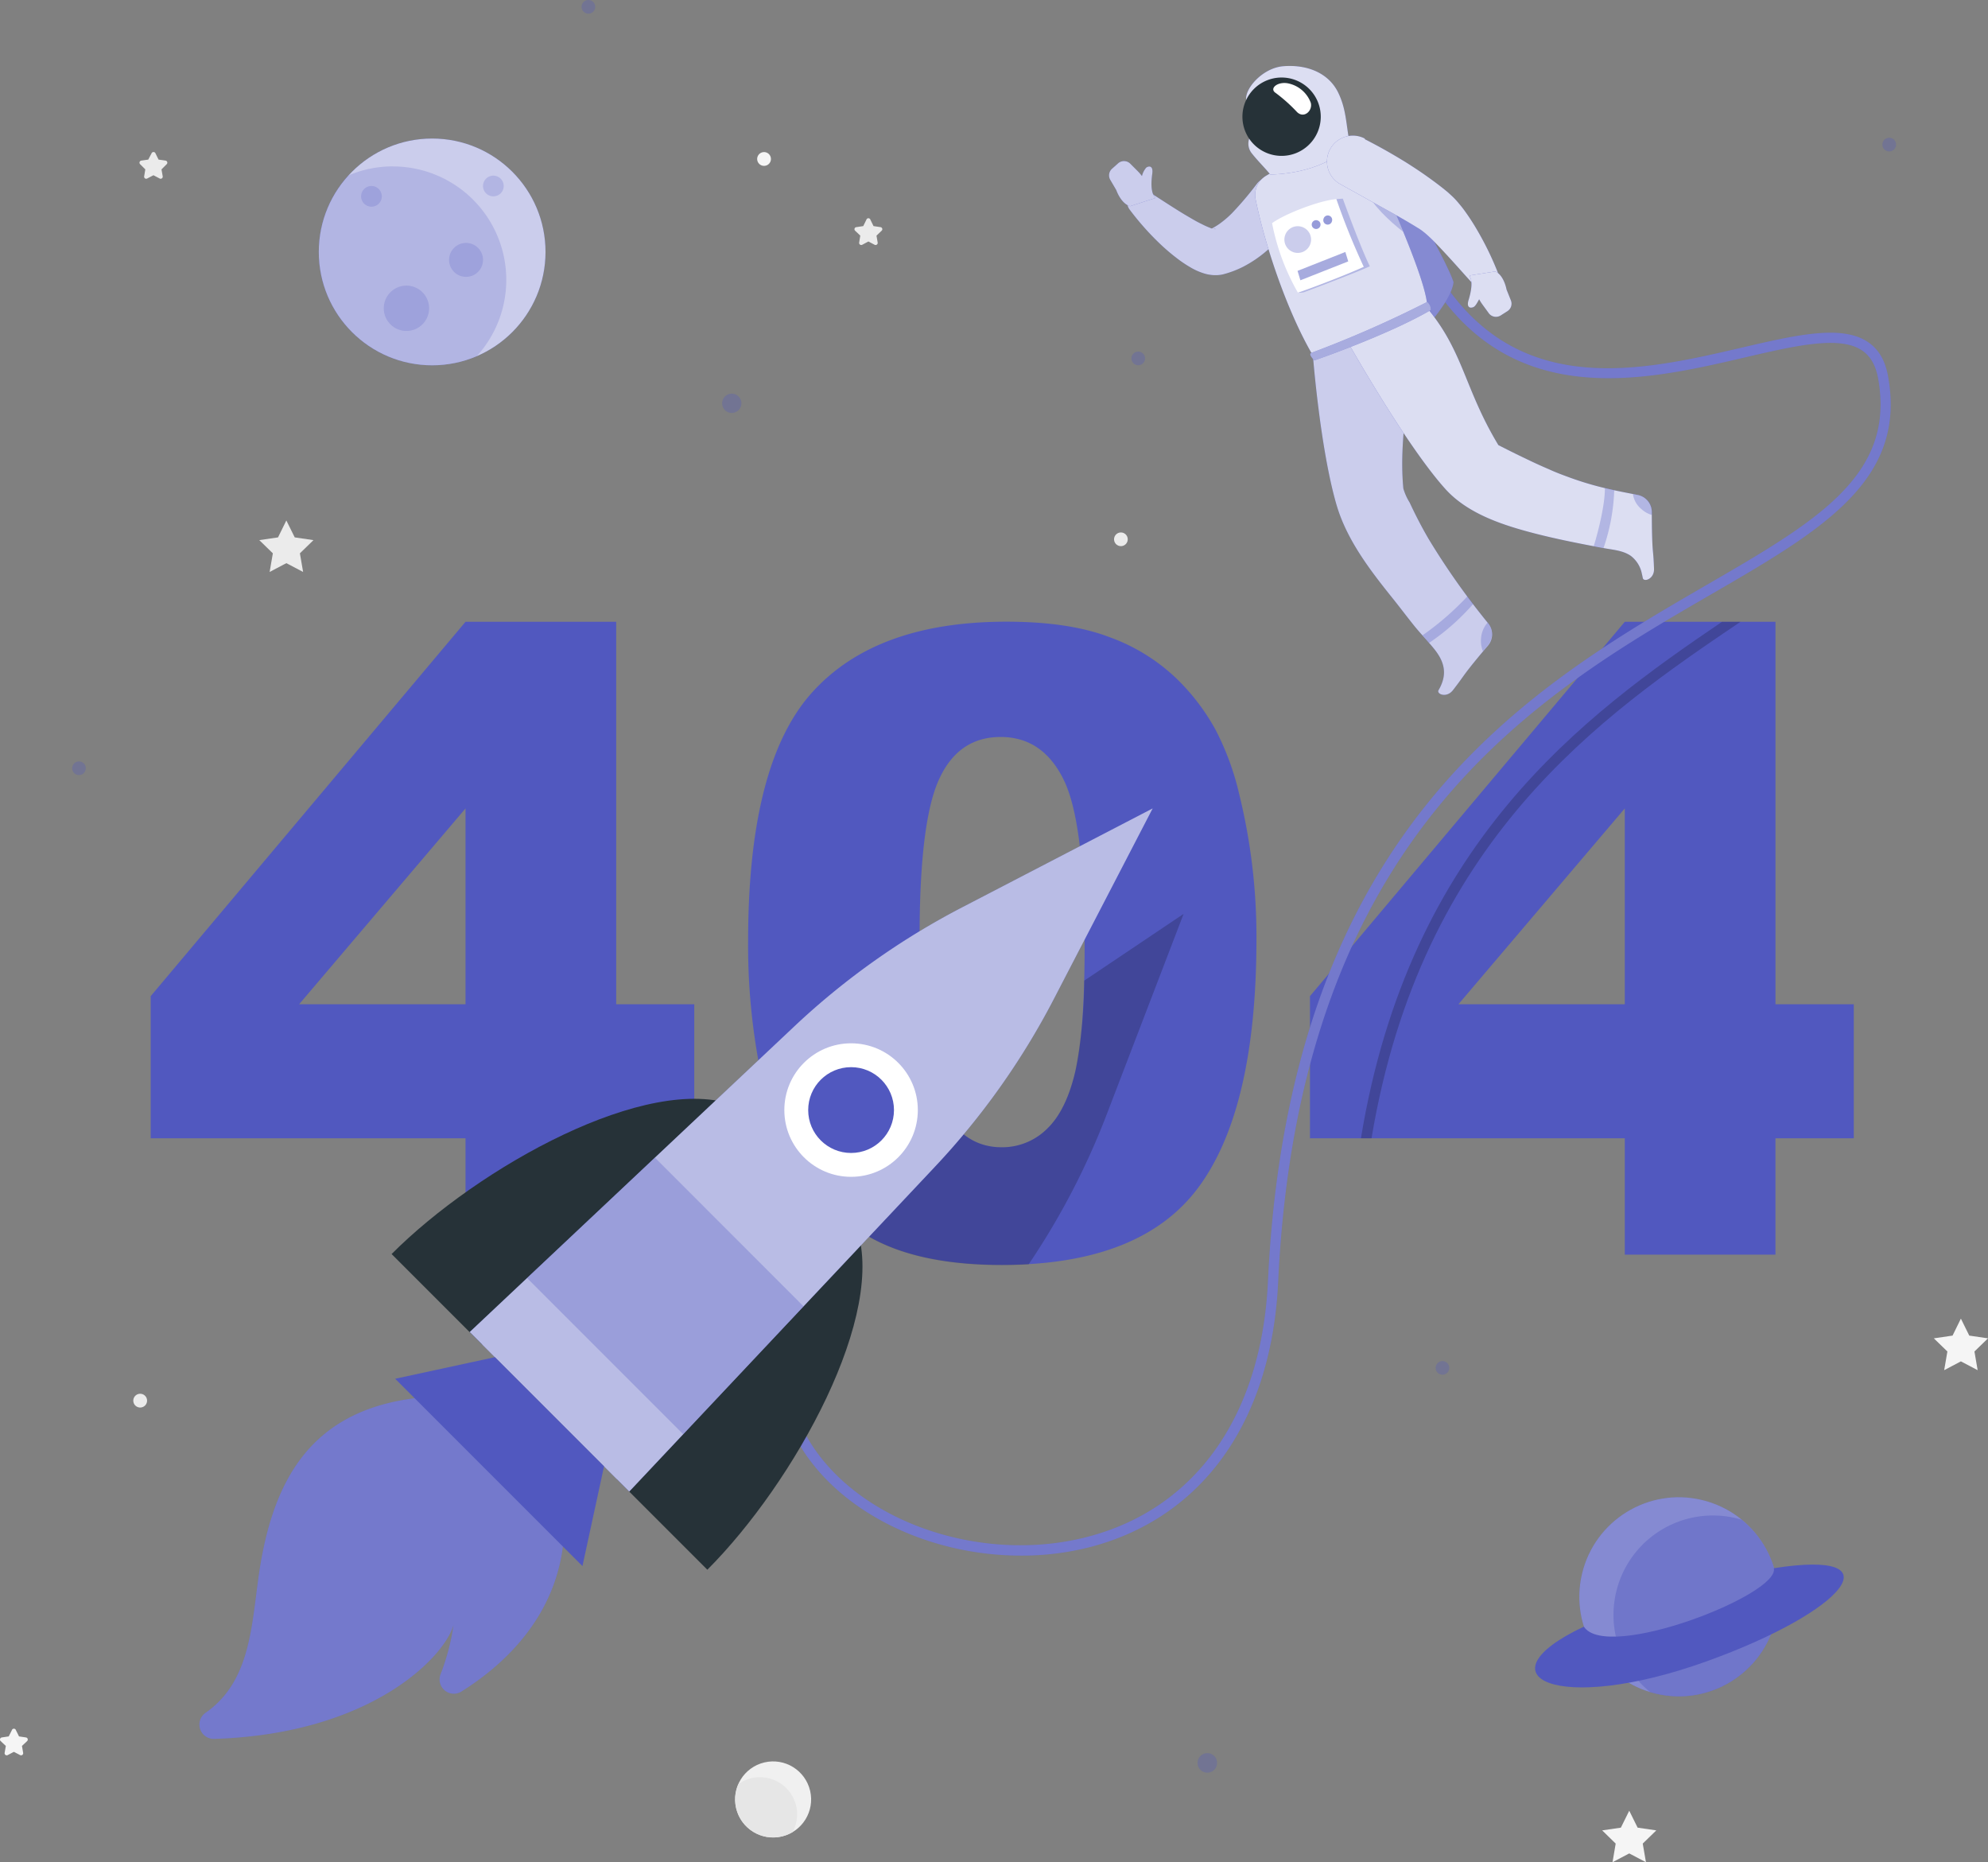 <svg xmlns="http://www.w3.org/2000/svg" width="384.235" height="359.84" viewBox="0 0 384.235 359.84">
  <rect x="0" y="0" width="384.235" height="359.84" fill="#808080" stroke="none"/>
  <defs>
    <style>
      .cls-1 {
        fill: #ebebeb;
      }

      .cls-2 {
        fill: #f5f5f5;
      }

      .cls-3 {
        fill: #f0f0f0;
      }

      .cls-4 {
        fill: #e6e6e6;
      }

      .cls-10, .cls-13, .cls-18, .cls-19, .cls-5, .cls-8 {
        fill: #5158bf;
      }

      .cls-13, .cls-6, .cls-9 {
        opacity: 0.3;
      }

      .cls-12, .cls-14, .cls-16, .cls-17, .cls-20, .cls-7, .cls-9 {
        fill: #fff;
      }

      .cls-7 {
        opacity: 0.7;
      }

      .cls-11, .cls-12, .cls-8 {
        opacity: 0.2;
      }

      .cls-10 {
        opacity: 0.4;
      }

      .cls-14 {
        opacity: 0.8;
      }

      .cls-15 {
        fill: #263238;
      }

      .cls-17, .cls-19 {
        opacity: 0.5;
      }

      .cls-18, .cls-20 {
        opacity: 0.6;
      }
    </style>
  </defs>
  <g id="_404_Error-rafiki" data-name="404 Error-rafiki" transform="translate(-57.705 -67.68)">
    <g id="freepik--background-complete--inject-300">
      <path id="Tracé_5781" data-name="Tracé 5781" class="cls-1" d="M113.05,168.25l1.62,3.27,3.62.53-2.62,2.55.62,3.6-3.24-1.7-3.23,1.7.62-3.6-2.62-2.55,3.62-.53Z"/>
      <path id="Tracé_5782" data-name="Tracé 5782" class="cls-2" d="M436.7,322.48l1.62,3.28,3.62.53-2.62,2.54.62,3.61-3.24-1.7-3.23,1.7.62-3.61-2.62-2.54,3.62-.53Z"/>
      <path id="Tracé_5783" data-name="Tracé 5783" class="cls-2" d="M372.6,417.57l1.62,3.27,3.61.53-2.62,2.55.62,3.6-3.23-1.7-3.23,1.7.61-3.6-2.61-2.55,3.61-.53Z"/>
      <path id="Tracé_5784" data-name="Tracé 5784" class="cls-1" d="M225.94,110.15l.6,1.22,1.35.2a.4.4,0,0,1,.22.69l-1,.95.23,1.34a.41.41,0,0,1-.59.43l-1.2-.64-1.2.64a.41.41,0,0,1-.59-.43l.22-1.34-1-.95a.4.4,0,0,1,.23-.69l1.34-.2.6-1.22a.41.41,0,0,1,.79,0Z"/>
      <path id="Tracé_5785" data-name="Tracé 5785" class="cls-2" d="M60.78,402l.6,1.21,1.34.2a.41.41,0,0,1,.23.7l-1,.94.23,1.34a.41.41,0,0,1-.59.43l-1.2-.63-1.2.63a.41.41,0,0,1-.59-.43l.23-1.34-1-.94a.41.41,0,0,1,.22-.7l1.34-.2L60,402a.41.41,0,0,1,.78,0Z"/>
      <path id="Tracé_5786" data-name="Tracé 5786" class="cls-1" d="M87.75,97.3l.6,1.22,1.35.19a.41.41,0,0,1,.22.7l-1,1,.23,1.33a.4.4,0,0,1-.59.43l-1.2-.63-1.2.63a.4.4,0,0,1-.59-.43l.22-1.33-1-1a.41.41,0,0,1,.23-.7l1.34-.19L87,97.3a.41.41,0,0,1,.75,0Z"/>
      <path id="Tracé_5787" data-name="Tracé 5787" class="cls-1" d="M86.13,338.32A1.33,1.33,0,1,1,84.8,337a1.33,1.33,0,0,1,1.33,1.32Z"/>
      <path id="Tracé_5788" data-name="Tracé 5788" class="cls-1" d="M275.67,171.89a1.32,1.32,0,1,1-.39-.937,1.33,1.33,0,0,1,.39.937Z"/>
      <path id="Tracé_5789" data-name="Tracé 5789" class="cls-2" d="M206.71,98.4a1.33,1.33,0,1,1-1.33-1.33,1.33,1.33,0,0,1,1.33,1.33Z"/>
      <circle id="Ellipse_167" data-name="Ellipse 167" class="cls-3" cx="7.35" cy="7.35" r="7.35" transform="translate(198.286 409.926) rotate(-13.28)"/>
      <path id="Tracé_5790" data-name="Tracé 5790" class="cls-4" d="M204.6,411.09a7.09,7.09,0,0,0-4.19,1.36,7.34,7.34,0,0,0,10.5,9.23h0a7.17,7.17,0,0,0-6.31-10.58Z"/>
    </g>
    <g id="freepik--404--inject-300">
      <path id="Tracé_5791" data-name="Tracé 5791" class="cls-5" d="M147.68,287.64H86.83V260.17l60.85-72.34H176.8v73.9h15.09v25.91H176.8v22.48H147.68Zm0-25.91V223.89l-32.16,37.84Z"/>
      <path id="Tracé_5792" data-name="Tracé 5792" class="cls-5" d="M202.3,249.51q0-34.29,12.34-48t37.61-13.7q12.13,0,19.93,3a36.79,36.79,0,0,1,12.71,7.79,41.59,41.59,0,0,1,7.75,10.09,52.378,52.378,0,0,1,4.55,12.34,115.361,115.361,0,0,1,3.36,28q0,32.72-11.07,47.89T251.35,312.1q-15.18,0-24.53-4.84a39.76,39.76,0,0,1-15.33-14.19q-4.35-6.64-6.77-18.17a124.331,124.331,0,0,1-2.42-25.39Zm33.14.08q0,23,4.05,31.37t11.77,8.41a12.34,12.34,0,0,0,8.82-3.57q3.74-3.57,5.5-11.28t1.76-24q0-23.94-4.06-32.19t-12.18-8.24q-8.28,0-12,8.41T235.44,249.59Z"/>
      <path id="Tracé_5793" data-name="Tracé 5793" class="cls-5" d="M371.74,287.64H310.89V260.17l60.85-72.34h29.12v73.9H416v25.91H400.86v22.48H371.74Zm0-25.91V223.89l-32.15,37.84Z"/>
    </g>
    <g id="freepik--Planets--inject-300">
      <g id="Groupe_79" data-name="Groupe 79" class="cls-6">
        <path id="Tracé_5794" data-name="Tracé 5794" class="cls-5" d="M201,145.62a1.86,1.86,0,1,1-.541-1.322A1.87,1.87,0,0,1,201,145.62Z"/>
        <circle id="Ellipse_168" data-name="Ellipse 168" class="cls-5" cx="1.32" cy="1.32" r="1.32" transform="translate(71.65 214.81)"/>
        <circle id="Ellipse_169" data-name="Ellipse 169" class="cls-5" cx="1.89" cy="1.89" r="1.89" transform="translate(289.16 406.44)"/>
        <circle id="Ellipse_170" data-name="Ellipse 170" class="cls-5" cx="1.32" cy="1.32" r="1.32" transform="translate(335.18 330.68)"/>
        <path id="Tracé_5795" data-name="Tracé 5795" class="cls-5" d="M424.17,95.62a1.32,1.32,0,1,1-1.32-1.32A1.32,1.32,0,0,1,424.17,95.62Z"/>
        <path id="Tracé_5796" data-name="Tracé 5796" class="cls-5" d="M172.75,69a1.32,1.32,0,1,1-1.32-1.32A1.32,1.32,0,0,1,172.75,69Z"/>
        <circle id="Ellipse_171" data-name="Ellipse 171" class="cls-5" cx="1.32" cy="1.32" r="1.32" transform="translate(276.38 135.62)"/>
      </g>
      <circle id="Ellipse_172" data-name="Ellipse 172" class="cls-5" cx="21.91" cy="21.91" r="21.91" transform="translate(119.32 94.45)"/>
      <circle id="Ellipse_173" data-name="Ellipse 173" class="cls-7" cx="21.91" cy="21.91" r="21.91" transform="translate(119.32 94.45)"/>
      <path id="Tracé_5797" data-name="Tracé 5797" class="cls-8" d="M133.68,99.83A21.84,21.84,0,0,0,125,101.6a21.92,21.92,0,0,0,24.87,34.89h0a21.92,21.92,0,0,0-16.23-36.65Z"/>
      <path id="Tracé_5798" data-name="Tracé 5798" class="cls-8" d="M131.5,105.62a2,2,0,1,1-2-2A2,2,0,0,1,131.5,105.62Z"/>
      <path id="Tracé_5799" data-name="Tracé 5799" class="cls-8" d="M155.06,103.62a2,2,0,1,1-2-2A2,2,0,0,1,155.06,103.62Z"/>
      <path id="Tracé_5800" data-name="Tracé 5800" class="cls-8" d="M151.06,117.9a3.28,3.28,0,1,1-3.28-3.28A3.28,3.28,0,0,1,151.06,117.9Z"/>
      <path id="Tracé_5801" data-name="Tracé 5801" class="cls-8" d="M140.64,127.25a4.38,4.38,0,1,1-4.38-4.38,4.38,4.38,0,0,1,4.38,4.38Z"/>
      <circle id="Ellipse_174" data-name="Ellipse 174" class="cls-5" cx="19.23" cy="19.23" r="19.23" transform="translate(359.051 390.527) rotate(-76.72)"/>
      <circle id="Ellipse_175" data-name="Ellipse 175" class="cls-9" cx="19.23" cy="19.23" r="19.23" transform="translate(359.051 390.527) rotate(-76.72)"/>
      <path id="Tracé_5802" data-name="Tracé 5802" class="cls-10" d="M394.33,361.34a19.22,19.22,0,0,0-17.67,33.32,19,19,0,0,0,5.53.82,19.23,19.23,0,0,0,12.14-34.14Z"/>
      <path id="Tracé_5803" data-name="Tracé 5803" class="cls-5" d="M363.83,382c-20.53,9.66-5.22,17.11,23.71,6.71,26.79-9.63,37-21.77,13-18C401.83,375.76,368.28,388.83,363.83,382Z"/>
    </g>
    <g id="freepik--Astronaut--inject-300">
      <path id="Tracé_5804" data-name="Tracé 5804" class="cls-11" d="M394.1,187.83C367.21,206,332.4,230,322.79,287.64h-2.05c9.35-57,42.89-81.57,69.79-99.81Z"/>
      <path id="Tracé_5805" data-name="Tracé 5805" class="cls-5" d="M255,368.27c-17,0-33.81-7.67-42-20.19-5.05-7.74-10.92-23.95,6.56-45.58l1.55,1.26c-12.36,15.3-14.64,30.65-6.43,43.23,10,15.3,33.59,23,53.73,17.52,20.63-5.61,33.15-23.55,34.36-49.22,4.13-87.81,50.78-114.86,84.84-134.61,21.17-12.27,36.46-21.13,33.1-39.84-.47-2.59-1.5-4.38-3.17-5.48-4.35-2.87-12.85-.88-22.69,1.41-19.31,4.5-45.75,10.66-61.5-16.13l1.73-1c15,25.53,39.57,19.8,59.32,15.2,10.29-2.39,19.17-4.46,24.24-1.13,2.15,1.41,3.47,3.64,4,6.8,3.61,20.08-13,29.72-34.05,41.92-33.67,19.52-79.77,46.25-83.85,133-1.26,26.6-14.32,45.21-35.84,51.06a52.88,52.88,0,0,1-13.9,1.78Z"/>
      <path id="Tracé_5806" data-name="Tracé 5806" class="cls-12" d="M255,368.27c-17,0-33.81-7.67-42-20.19-5.05-7.74-10.92-23.95,6.56-45.58l1.55,1.26c-12.36,15.3-14.64,30.65-6.43,43.23,10,15.3,33.59,23,53.73,17.52,20.63-5.61,33.15-23.55,34.36-49.22,4.13-87.81,50.78-114.86,84.84-134.61,21.17-12.27,36.46-21.13,33.1-39.84-.47-2.59-1.5-4.38-3.17-5.48-4.35-2.87-12.85-.88-22.69,1.41-19.31,4.5-45.75,10.66-61.5-16.13l1.73-1c15,25.53,39.57,19.8,59.32,15.2,10.29-2.39,19.17-4.46,24.24-1.13,2.15,1.41,3.47,3.64,4,6.8,3.61,20.08-13,29.72-34.05,41.92-33.67,19.52-79.77,46.25-83.85,133-1.26,26.6-14.32,45.21-35.84,51.06a52.88,52.88,0,0,1-13.9,1.78Z"/>
      <path id="Tracé_5807" data-name="Tracé 5807" class="cls-5" d="M312.76,97a46.05,46.05,0,0,1,13.58,2.13s11,18.77,12.3,23.07c-.46,4.24-7.61,11.19-7.61,11.19Z"/>
      <path id="Tracé_5808" data-name="Tracé 5808" class="cls-9" d="M312.76,97a46.05,46.05,0,0,1,13.58,2.13s11,18.77,12.3,23.07c-.46,4.24-7.61,11.19-7.61,11.19Z"/>
      <path id="Tracé_5809" data-name="Tracé 5809" class="cls-5" d="M345.34,188.13a141.41,141.41,0,0,1-11.56-16.38q-1.26-2.17-2.39-4.42c-.43-.85-.84-1.7-1.24-2.56a10.759,10.759,0,0,1-1.21-2.69c-1.2-12.67,3.14-22-1-32.17l-16.48,6.44s1.4,18.12,4.6,29c2,6.73,6.48,12.55,10.81,17.94,1.35,1.68,2.65,3.41,4,5.1s2.71,3.06,4,4.65c1.95,2.41,2.59,4.72,1.12,7.56l-.25.45c-.42.74,1.54,1.58,2.78,0,2-2.58,1.72-2.42,3.46-4.62,1.06-1.33,2.27-2.78,3.32-4a3.37,3.37,0,0,0,.04-4.3Z"/>
      <path id="Tracé_5810" data-name="Tracé 5810" class="cls-7" d="M345.34,188.13a141.41,141.41,0,0,1-11.56-16.38q-1.26-2.17-2.39-4.42c-.43-.85-.84-1.7-1.24-2.56a10.759,10.759,0,0,1-1.21-2.69c-1.2-12.67,3.14-22-1-32.17l-16.48,6.44s1.4,18.12,4.6,29c2,6.73,6.48,12.55,10.81,17.94,1.35,1.68,2.65,3.41,4,5.1s2.71,3.06,4,4.65c1.95,2.41,2.59,4.72,1.12,7.56l-.25.45c-.42.74,1.54,1.58,2.78,0,2-2.58,1.72-2.42,3.46-4.62,1.06-1.33,2.27-2.78,3.32-4a3.37,3.37,0,0,0,.04-4.3Z"/>
      <path id="Tracé_5811" data-name="Tracé 5811" class="cls-13" d="M341.31,182.92a54.69,54.69,0,0,1-8.66,7.52c.43.48.85,1,1.28,1.46a43.921,43.921,0,0,0,8.5-7.51Z"/>
      <path id="Tracé_5812" data-name="Tracé 5812" class="cls-13" d="M345.34,188.13l-.12-.14a5.18,5.18,0,0,0-1.27,3.17,5,5,0,0,0,.38,2.35l.95-1.13a3.37,3.37,0,0,0,.06-4.25Z"/>
      <path id="Tracé_5813" data-name="Tracé 5813" class="cls-5" d="M308.84,109a35.38,35.38,0,0,1-6.37,7.19,23.27,23.27,0,0,1-4.42,3,19,19,0,0,1-2.58,1.09l-.68.22-.22.06-.47.13a5.93,5.93,0,0,1-.88.14,7.55,7.55,0,0,1-2.51-.23,12.239,12.239,0,0,1-2.94-1.27,25.006,25.006,0,0,1-2.15-1.41,40.312,40.312,0,0,1-3.58-3,53.162,53.162,0,0,1-6-6.74,2.51,2.51,0,0,1,3.35-3.62h.08c2.36,1.5,4.74,3.08,7.06,4.49,1.18.69,2.32,1.39,3.45,1.93a15.288,15.288,0,0,0,1.59.72,3.12,3.12,0,0,0,1.07.26c.06,0,0-.07-.37-.06a2.931,2.931,0,0,0-.35,0l-.22.05h0l.33-.17a13.527,13.527,0,0,0,1.29-.79,18.4,18.4,0,0,0,2.5-2.12,63.62,63.62,0,0,0,4.9-5.79h0a5,5,0,0,1,8,5.93Z"/>
      <path id="Tracé_5814" data-name="Tracé 5814" class="cls-7" d="M308.84,109a35.38,35.38,0,0,1-6.37,7.19,23.27,23.27,0,0,1-4.42,3,19,19,0,0,1-2.58,1.09l-.68.22-.22.06-.47.13a5.93,5.93,0,0,1-.88.14,7.55,7.55,0,0,1-2.51-.23,12.239,12.239,0,0,1-2.94-1.27,25.006,25.006,0,0,1-2.15-1.41,40.312,40.312,0,0,1-3.58-3,53.162,53.162,0,0,1-6-6.74,2.51,2.51,0,0,1,3.35-3.62h.08c2.36,1.5,4.74,3.08,7.06,4.49,1.18.69,2.32,1.39,3.45,1.93a15.288,15.288,0,0,0,1.59.72,3.12,3.12,0,0,0,1.07.26c.06,0,0-.07-.37-.06a2.931,2.931,0,0,0-.35,0l-.22.05h0l.33-.17a13.527,13.527,0,0,0,1.29-.79,18.4,18.4,0,0,0,2.5-2.12,63.62,63.62,0,0,0,4.9-5.79h0a5,5,0,0,1,8,5.93Z"/>
      <path id="Tracé_5815" data-name="Tracé 5815" class="cls-5" d="M272.29,102.42l1.17,2s.89,2.62,2.68,3.1l4.86-1.57-.25-.41h0c-.62-.94-.55-2.77-.34-4.29s-.57-1.57-1.15-1.19a3.821,3.821,0,0,0-.84,1.65,7.769,7.769,0,0,0-.79-.93l-1.48-1.48a1.72,1.72,0,0,0-2.34-.06l-1.2,1.07a1.71,1.71,0,0,0-.32,2.11Z"/>
      <path id="Tracé_5816" data-name="Tracé 5816" class="cls-7" d="M272.29,102.42l1.17,2s.89,2.62,2.68,3.1l4.86-1.57-.25-.41h0c-.62-.94-.55-2.77-.34-4.29s-.57-1.57-1.15-1.19a3.821,3.821,0,0,0-.84,1.65,7.769,7.769,0,0,0-.79-.93l-1.48-1.48a1.72,1.72,0,0,0-2.34-.06l-1.2,1.07a1.71,1.71,0,0,0-.32,2.11Z"/>
      <path id="Tracé_5817" data-name="Tracé 5817" class="cls-5" d="M317.67,95.22a59.64,59.64,0,0,0-15.34,6.47,4.32,4.32,0,0,0-1.94,4.53c1.93,9.44,6.32,22.08,11.06,30.13l22.11-9.15c.15-3.9-5.22-16.52-10.69-28.72C321.89,96.29,320,94.66,317.67,95.22Z"/>
      <path id="Tracé_5818" data-name="Tracé 5818" class="cls-14" d="M317.67,95.22a59.64,59.64,0,0,0-15.34,6.47,4.32,4.32,0,0,0-1.94,4.53c1.93,9.44,6.32,22.08,11.06,30.13l22.11-9.15c.15-3.9-5.22-16.52-10.69-28.72C321.89,96.29,320,94.66,317.67,95.22Z"/>
      <path id="Tracé_5819" data-name="Tracé 5819" class="cls-13" d="M326.3,106.21l-4.39-1.47c1,2.57,4.53,5.82,7,7.73C328.11,110.47,327.22,108.37,326.3,106.21Z"/>
      <path id="Tracé_5820" data-name="Tracé 5820" class="cls-5" d="M316.22,85.32c-1.83-3.48-5.78-5.23-10.52-4.84-4,.34-7.54,4.42-7.12,6.62s3.78,3.14,4.42,3.9l-2.77,2a3,3,0,0,0-.6,4.29c1.17,1.48,2.71,3,3.6,4.12,7.66-.2,13.33-3.12,15.38-5.93C317.84,91.92,318,88.78,316.22,85.32Z"/>
      <path id="Tracé_5821" data-name="Tracé 5821" class="cls-14" d="M316.22,85.32c-1.83-3.48-5.78-5.23-10.52-4.84-4,.34-7.54,4.42-7.12,6.62s3.78,3.14,4.42,3.9l-2.77,2a3,3,0,0,0-.6,4.29c1.17,1.48,2.71,3,3.6,4.12,7.66-.2,13.33-3.12,15.38-5.93C317.84,91.92,318,88.78,316.22,85.32Z"/>
      <path id="Tracé_5822" data-name="Tracé 5822" class="cls-15" d="M312.46,87.48a7.57,7.57,0,1,1-9.81-4.3,7.57,7.57,0,0,1,9.81,4.3Z"/>
      <path id="Tracé_5823" data-name="Tracé 5823" class="cls-5" d="M377.39,177.6c-.11-3.29-.26-3-.35-5.77-.06-1.7-.07-3.59-.08-5.22a3.36,3.36,0,0,0-2.7-3.28c-1.32-.27-2.65-.52-4-.8-1.73-.37-3.44-.77-5.13-1.26-1.32-.38-2.62-.8-3.91-1.27s-2.74-1-4.08-1.62c-1.58-.67-3.14-1.39-4.68-2.14-1.73-.82-3.44-1.68-5.15-2.55-6.58-10.89-6.72-18.07-13.78-26.49l-15.16,6.86s11.14,19.76,18.72,28.14c4.37,4.82,11.22,7,17.33,8.58,4.41,1.13,8.88,2,13.35,2.83,1.74.32,3.63.44,5.13,1.48a5.74,5.74,0,0,1,2.14,3.45q.1.42.18.84C375.41,180.22,377.46,179.58,377.39,177.6Z"/>
      <path id="Tracé_5824" data-name="Tracé 5824" class="cls-14" d="M377.39,177.6c-.11-3.29-.26-3-.35-5.77-.06-1.7-.07-3.59-.08-5.22a3.36,3.36,0,0,0-2.7-3.28c-1.32-.27-2.65-.52-4-.8-1.73-.37-3.44-.77-5.13-1.26-1.32-.38-2.62-.8-3.91-1.27s-2.74-1-4.08-1.62c-1.58-.67-3.14-1.39-4.68-2.14-1.73-.82-3.44-1.68-5.15-2.55-6.58-10.89-6.72-18.07-13.78-26.49l-15.16,6.86s11.14,19.76,18.72,28.14c4.37,4.82,11.22,7,17.33,8.58,4.41,1.13,8.88,2,13.35,2.83,1.74.32,3.63.44,5.13,1.48a5.74,5.74,0,0,1,2.14,3.45q.1.42.18.84C375.41,180.22,377.46,179.58,377.39,177.6Z"/>
      <path id="Tracé_5825" data-name="Tracé 5825" class="cls-13" d="M369.7,162.4c-.6-.13-1.2-.26-1.81-.41.05,3.46-1.57,9.42-2.16,11.23l1.9.36a38.11,38.11,0,0,0,2.07-11.18Z"/>
      <path id="Tracé_5826" data-name="Tracé 5826" class="cls-13" d="M377,166.61a3.36,3.36,0,0,0-2.69-3.28l-1-.19a4.58,4.58,0,0,0,1.63,2.9,5.09,5.09,0,0,0,2,1.14A1.815,1.815,0,0,0,377,166.61Z"/>
      <path id="Tracé_5827" data-name="Tracé 5827" class="cls-16" d="M311.05,87.54c.4,1.52-1.3,3.11-2.65,1.8a30.831,30.831,0,0,0-4.12-3.69c-1.39-.87.46-2.39,2.65-1.8a5.94,5.94,0,0,1,4.12,3.69Z"/>
      <path id="Tracé_5828" data-name="Tracé 5828" class="cls-5" d="M311.16,135.86c-.7.26.58,1.46.58,1.46s14-4.79,22.5-9.72a1.88,1.88,0,0,0-.68-1.58,216,216,0,0,1-22.4,9.84Z"/>
      <path id="Tracé_5829" data-name="Tracé 5829" class="cls-17" d="M311.16,135.86c-.7.26.58,1.46.58,1.46s14-4.79,22.5-9.72a1.88,1.88,0,0,0-.68-1.58,216,216,0,0,1-22.4,9.84Z"/>
      <path id="Tracé_5830" data-name="Tracé 5830" class="cls-5" d="M321.46,94.56c2.76,1.4,5.35,2.87,8,4.5,1.29.82,2.57,1.65,3.84,2.55s2.53,1.82,3.8,2.86l.47.39.59.54a12.734,12.734,0,0,1,1,1c.32.35.59.69.85,1s.54.68.77,1a43.8,43.8,0,0,1,2.58,4,59.05,59.05,0,0,1,4,8.35,2.52,2.52,0,0,1-4.19,2.62l-.05-.06c-2-2.13-3.93-4.37-5.87-6.46s-3.91-4.21-5.54-5.14c-2.27-1.41-4.8-2.82-7.31-4.2l-7.56-4.2h0a5,5,0,0,1,4.68-8.84Z"/>
      <path id="Tracé_5831" data-name="Tracé 5831" class="cls-14" d="M321.46,94.56c2.76,1.4,5.35,2.87,8,4.5,1.29.82,2.57,1.65,3.84,2.55s2.53,1.82,3.8,2.86l.47.39.59.54a12.734,12.734,0,0,1,1,1c.32.35.59.69.85,1s.54.68.77,1a43.8,43.8,0,0,1,2.58,4,59.05,59.05,0,0,1,4,8.35,2.52,2.52,0,0,1-4.19,2.62l-.05-.06c-2-2.13-3.93-4.37-5.87-6.46s-3.91-4.21-5.54-5.14c-2.27-1.41-4.8-2.82-7.31-4.2l-7.56-4.2h0a5,5,0,0,1,4.68-8.84Z"/>
      <path id="Tracé_5832" data-name="Tracé 5832" class="cls-5" d="M349.73,125.74l-.85-2.13s-.47-2.72-2.16-3.48l-5,.79.17.44h0c.46,1,.11,2.83-.34,4.29s.31,1.65.95,1.36c.36-.16.71-.81,1.09-1.5a8.463,8.463,0,0,0,.63,1l1.23,1.69a1.72,1.72,0,0,0,2.3.44l1.36-.87a1.7,1.7,0,0,0,.62-2.03Z"/>
      <path id="Tracé_5833" data-name="Tracé 5833" class="cls-14" d="M349.73,125.74l-.85-2.13s-.47-2.72-2.16-3.48l-5,.79.17.44h0c.46,1,.11,2.83-.34,4.29s.31,1.65.95,1.36c.36-.16.71-.81,1.09-1.5a8.463,8.463,0,0,0,.63,1l1.23,1.69a1.72,1.72,0,0,0,2.3.44l1.36-.87a1.7,1.7,0,0,0,.62-2.03Z"/>
      <path id="Tracé_5834" data-name="Tracé 5834" class="cls-13" d="M317.24,106.06l-1.22.1-7.49,18.08a4,4,0,0,0,1.22-.1s9.76-3.64,12.71-5C320.48,115.05,317.24,106.06,317.24,106.06Z"/>
      <path id="Tracé_5835" data-name="Tracé 5835" class="cls-16" d="M303.57,110.8a43.41,43.41,0,0,0,5,13.44c3.66-1.26,9.76-3.64,12.72-5A135.361,135.361,0,0,1,316,106.16C312.87,106.37,306,109,303.57,110.8Z"/>
      <path id="Tracé_5836" data-name="Tracé 5836" class="cls-13" d="M311,114.71a2.58,2.58,0,1,1-1.73-3.21,2.58,2.58,0,0,1,1.73,3.21Z"/>
      <path id="Tracé_5837" data-name="Tracé 5837" class="cls-18" d="M312.91,111.27a.85.85,0,1,1-.56-1A.84.84,0,0,1,312.91,111.27Z"/>
      <path id="Tracé_5838" data-name="Tracé 5838" class="cls-18" d="M315.15,110.4a.85.85,0,1,1-1.62-.49.84.84,0,0,1,1.05-.56.85.85,0,0,1,.57,1.05Z"/>
      <path id="Tracé_5839" data-name="Tracé 5839" class="cls-19" d="M318.29,118.19l-9.25,3.65-.55-1.82,9.24-3.65Z"/>
    </g>
    <g id="freepik--Rocket--inject-300">
      <path id="Tracé_5840" data-name="Tracé 5840" class="cls-11" d="M267.26,257.17a94,94,0,0,1-1.68,17.35q-1.77,7.71-5.5,11.28a12.3,12.3,0,0,1-8.81,3.57q-7.71,0-11.77-8.41a23.788,23.788,0,0,1-1.21-3.11,144.309,144.309,0,0,0-15.92,16l-5.31,6.26a38.619,38.619,0,0,0,9.77,7.19q9.34,4.83,24.52,4.84c1.78,0,3.5-.05,5.17-.15a143.39,143.39,0,0,0,15.1-29l14.85-38.72Z"/>
      <path id="Tracé_5841" data-name="Tracé 5841" class="cls-15" d="M133.39,310l17.5,17.5,49-46.17C183,274.88,150.16,293.19,133.39,310Z"/>
      <path id="Tracé_5842" data-name="Tracé 5842" class="cls-15" d="M194.42,371c-5.59-5.6-17.5-17.5-17.5-17.5l46.17-49C229.5,321.35,211.19,354.22,194.42,371Z"/>
      <path id="Tracé_5843" data-name="Tracé 5843" class="cls-5" d="M261.4,260.7l19.09-36.81L243.68,243a144.22,144.22,0,0,0-32.44,23l-62.75,59.07,30.83,30.83,59.07-62.75A144.219,144.219,0,0,0,261.4,260.7Z"/>
      <path id="Tracé_5844" data-name="Tracé 5844" class="cls-20" d="M261.4,260.7l19.09-36.81L243.68,243a144.22,144.22,0,0,0-32.44,23l-62.75,59.07,30.83,30.83,59.07-62.75A144.219,144.219,0,0,0,261.4,260.7Z"/>
      <circle id="Ellipse_176" data-name="Ellipse 176" class="cls-16" cx="12.9" cy="12.9" r="12.9" transform="translate(209.3 269.28)"/>
      <circle id="Ellipse_177" data-name="Ellipse 177" class="cls-5" cx="8.29" cy="8.29" r="8.29" transform="translate(213.91 273.89)"/>
      <path id="Tracé_5845" data-name="Tracé 5845" class="cls-13" d="M189.75,344.82l-30.19-30.19,24.72-23.26,28.73,28.74Z"/>
      <path id="Tracé_5846" data-name="Tracé 5846" class="cls-5" d="M140.22,337.62c-22.6,1.83-30.09,16.3-32.65,35.53-1.3,9.81-1.88,19.74-10.11,25.48a2.77,2.77,0,0,0,1.63,5.06c30.34-.95,44.49-15.8,46.27-22a43.059,43.059,0,0,1-2.49,9.47,2.76,2.76,0,0,0,4,3.39c8.51-5.33,19.19-15.15,19.9-31.08C160.51,354.6,140.22,337.62,140.22,337.62Z"/>
      <path id="Tracé_5847" data-name="Tracé 5847" class="cls-12" d="M140.22,337.62c-22.6,1.83-30.09,16.3-32.65,35.53-1.3,9.81-1.88,19.74-10.11,25.48a2.77,2.77,0,0,0,1.63,5.06c30.34-.95,44.49-15.8,46.27-22a43.059,43.059,0,0,1-2.49,9.47,2.76,2.76,0,0,0,4,3.39c8.51-5.33,19.19-15.15,19.9-31.08C160.51,354.6,140.22,337.62,140.22,337.62Z"/>
      <path id="Tracé_5848" data-name="Tracé 5848" class="cls-5" d="M170.28,370.3l-36.2-36.2,19.28-4.17,21.09,21.09Z"/>
    </g>
  </g>
</svg>
